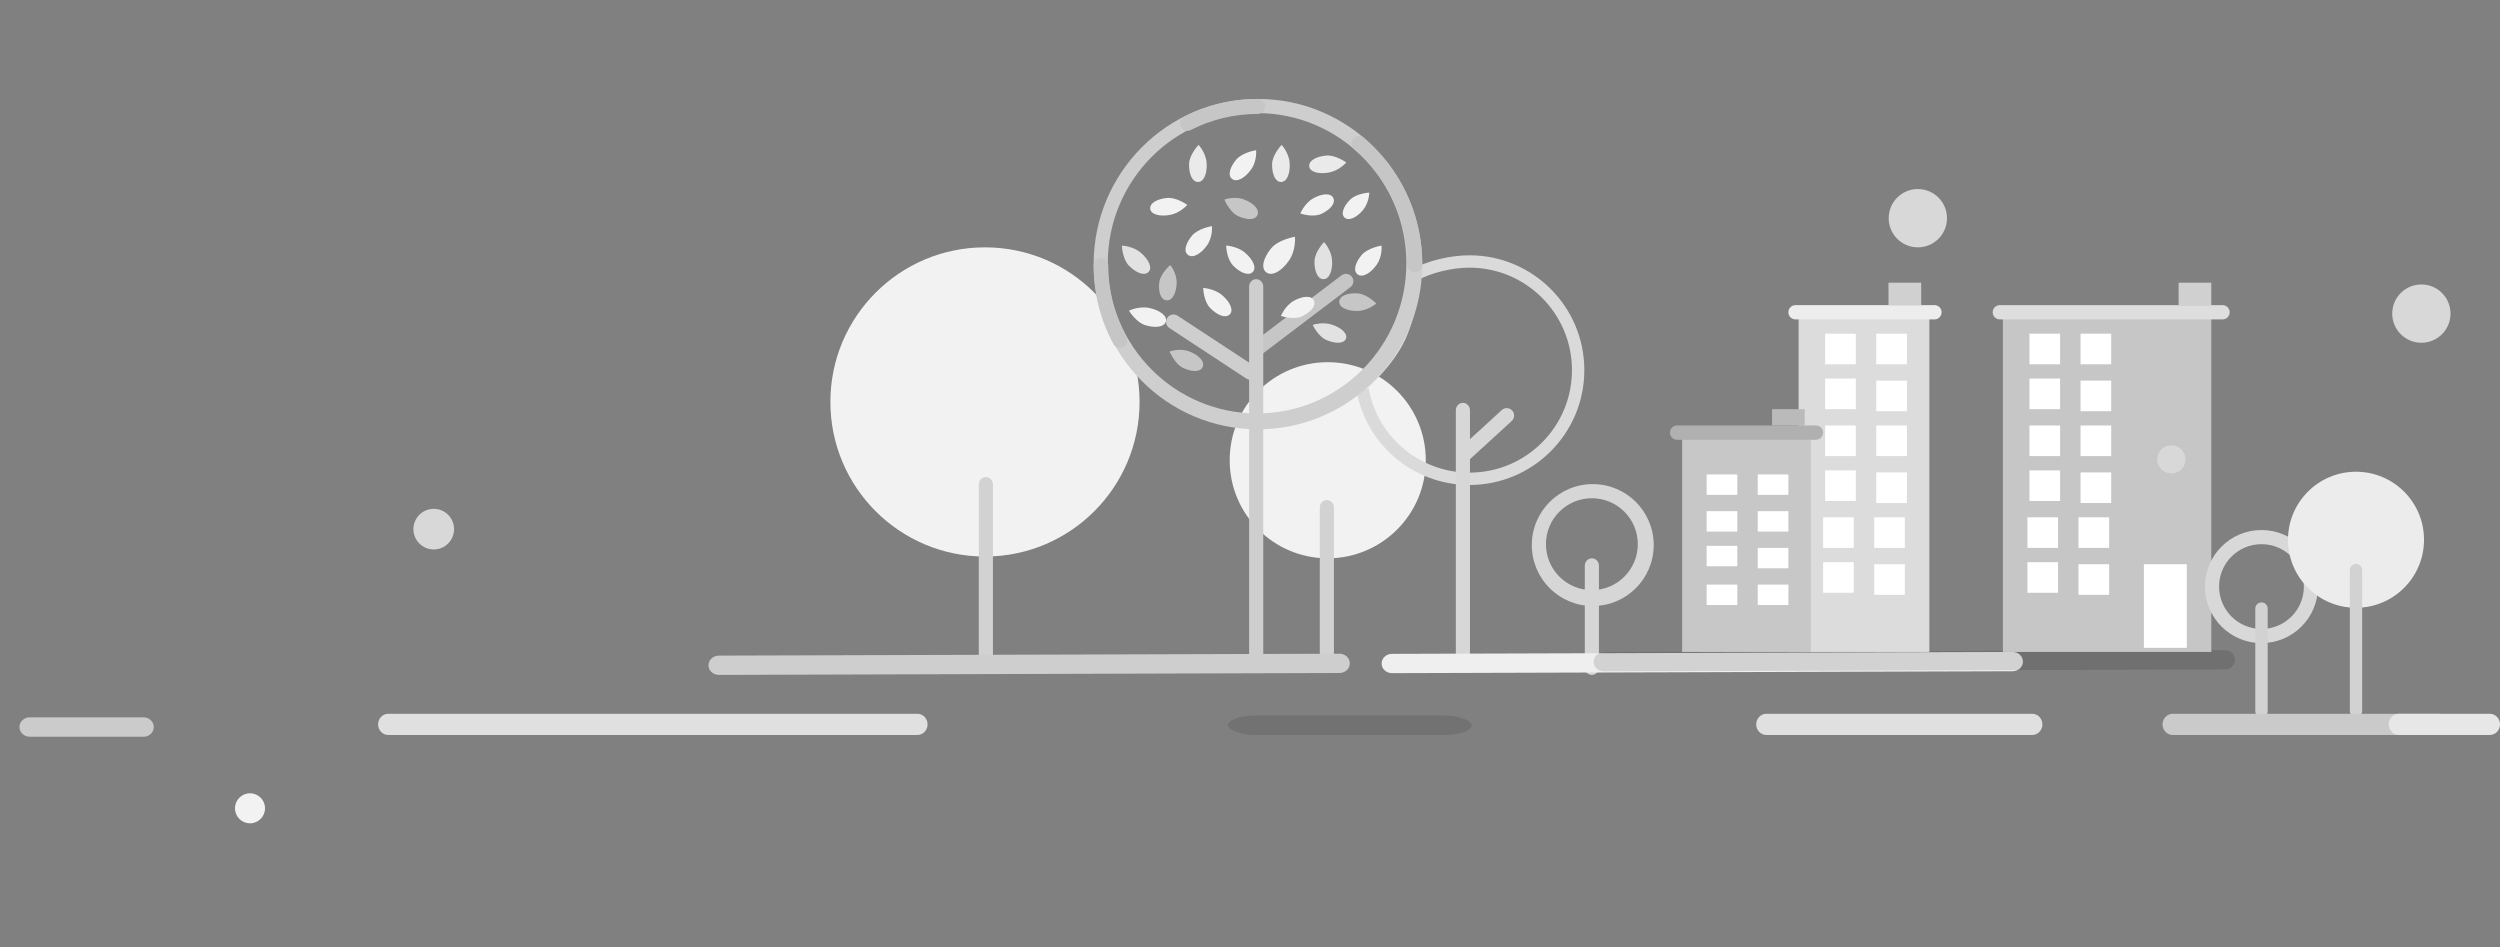 <?xml version="1.0" encoding="UTF-8" standalone="no"?>
<svg width="1415px" height="536px" viewBox="0 0 1415 536" version="1.1" xmlns="http://www.w3.org/2000/svg" xmlns:xlink="http://www.w3.org/1999/xlink" xmlns:sketch="http://www.bohemiancoding.com/sketch/ns">
    <rect x="0" y="0" width="1415" height="536" fill="#808080" stroke="none"/>
    <!-- Generator: Sketch 3.3.2 (12043) - http://www.bohemiancoding.com/sketch -->
    <title>right</title>
    <desc>Created with Sketch.</desc>
    <defs></defs>
    <g id="footer-illustration" stroke="none" stroke-width="1" fill="none" fill-rule="evenodd" sketch:type="MSPage">
        <g id="illustration" sketch:type="MSArtboardGroup" transform="translate(-1285, -33)">
            <g id="Group" sketch:type="MSLayerGroup" transform="translate(1296, 89)">
                <g transform="translate(459, 0)" sketch:type="MSShapeGroup">
                    <g id="Oval-6-+-Line" transform="translate(0, 83)">
                        <circle id="Oval-6" fill="#F2F2F2" cx="281.5" cy="121.5" r="55.5"></circle>
                        <circle id="Oval-6" fill="#F2F2F2" cx="87.5" cy="88.5" r="87.5"></circle>
                        <path d="M277,148.204 L277,235.796 C277,238.118 278.791,240 281,240 C283.209,240 285,238.118 285,235.796 L285,148.204 C285,145.882 283.209,144 281,144 C278.791,144 277,145.882 277,148.204 L277,148.204 Z" id="Shape" fill="#D2D2D2"></path>
                        <path d="M84,135.205 L84,235.795 C84,238.117 85.791,240 88,240 C90.209,240 92,238.117 92,235.795 L92,135.205 C92,132.883 90.209,131 88,131 C85.791,131 84,132.883 84,135.205 L84,135.205 Z" id="Shape" fill="#D2D2D2"></path>
                    </g>
                    <path d="M244.731,144.146 L294.345,106.51 C296.188,105.112 296.546,102.489 295.144,100.65 C293.742,98.812 291.112,98.455 289.269,99.854 L239.655,137.49 C237.812,138.888 237.454,141.511 238.856,143.35 C240.258,145.188 242.888,145.545 244.731,144.146 L244.731,144.146 Z" id="Shape" fill="#C6C6C6"></path>
                    <g id="tree" transform="translate(397, 218)" fill="#D6D6D6">
                        <path d="M34.5,69 C53.554,69 69,53.554 69,34.5 C69,15.446 53.554,0 34.5,0 C15.446,0 0,15.446 0,34.5 C0,53.554 15.446,69 34.5,69 L34.5,69 Z M34,60 C19.641,60 8,48.359 8,34 C8,19.641 19.641,8 34,8 C48.359,8 60,19.641 60,34 C60,48.359 48.359,60 34,60 L34,60 Z" id="Shape"></path>
                        <path d="M30,46.23 L30,103.77 C30,106.106 31.791,108 34,108 C36.209,108 38,106.106 38,103.77 L38,46.23 C38,43.894 36.209,42 34,42 C31.791,42 30,43.894 30,46.23 L30,46.23 Z" id="Shape"></path>
                    </g>
                    <g id="tree" transform="translate(297, 88)">
                        <path d="M0.303,74.183 C4.588,106.268 32.063,130.5 64.728,130.5 C100.626,130.5 129.728,101.399 129.728,65.5 C129.728,29.601 100.626,0.5 64.728,0.5 C53.582,0.5 40.954,3.606 31.706,8.622 L29.999,9.547 L29.881,11.485 L29.881,11.485 C29.881,11.484 29.881,11.484 29.881,11.484 C29.881,11.484 29.881,11.484 29.881,11.484 C29.881,11.484 29.881,11.484 29.881,11.484 C29.88,11.487 29.88,11.487 29.88,11.491 C29.879,11.504 29.879,11.504 29.878,11.527 C29.874,11.586 29.874,11.586 29.867,11.682 C29.854,11.861 29.838,12.073 29.818,12.316 C29.761,13.02 29.685,13.832 29.588,14.74 C29.312,17.345 28.926,20.182 28.415,23.15 C26.966,31.569 24.813,39.327 21.86,45.577 C19.831,49.872 16.975,54.239 13.504,58.56 C10.875,61.833 8.05,64.889 5.226,67.635 C4.239,68.594 3.326,69.445 2.509,70.176 C2.226,70.429 1.977,70.648 1.764,70.832 C1.642,70.938 1.561,71.006 1.527,71.035 L0.048,72.272 L0.303,74.183 L0.303,74.183 Z M7.241,73.256 L6.018,76.404 C6.242,76.217 6.636,75.876 7.177,75.392 C8.064,74.598 9.048,73.682 10.106,72.653 C13.123,69.719 16.139,66.457 18.961,62.944 C22.753,58.223 25.902,53.409 28.189,48.567 C31.455,41.655 33.766,33.327 35.314,24.338 C35.852,21.213 36.257,18.228 36.549,15.48 C36.652,14.514 36.733,13.646 36.795,12.886 C36.817,12.618 36.835,12.381 36.85,12.178 C36.858,12.064 36.858,12.064 36.863,11.987 C36.865,11.956 36.865,11.956 36.866,11.935 C36.867,11.926 36.867,11.926 36.867,11.92 C36.867,11.917 36.867,11.917 36.867,11.915 C36.867,11.914 36.867,11.914 36.867,11.913 C36.867,11.913 36.867,11.913 36.867,11.913 L36.867,11.912 L35.043,14.775 C43.25,10.324 54.731,7.5 64.728,7.5 C96.76,7.5 122.728,33.467 122.728,65.5 C122.728,97.533 96.76,123.5 64.728,123.5 C35.582,123.5 11.064,101.875 7.241,73.256 L7.241,73.256 Z" id="Shape" fill="#DADADA"></path>
                        <path d="M57,88.215 L57,230.785 C57,233.113 58.791,235 61,235 C63.209,235 65,233.113 65,230.785 L65,88.215 C65,85.887 63.209,84 61,84 C58.791,84 57,85.887 57,88.215 L57,88.215 Z" id="Shape" fill="#D7D7D7"></path>
                        <path d="M64.986,115.907 L88.638,94.279 C90.342,92.722 90.464,90.074 88.91,88.366 C87.357,86.657 84.717,86.535 83.014,88.093 L59.362,109.721 C57.658,111.278 57.536,113.926 59.09,115.634 C60.643,117.343 63.283,117.465 64.986,115.907 L64.986,115.907 Z" id="Shape" fill="#D7D7D7"></path>
                    </g>
                    <g id="tree" transform="translate(149, 0)">
                        <path d="M93,187 C144.362,187 186,145.139 186,93.5 C186,41.861 144.362,0 93,0 C41.638,0 0,41.861 0,93.5 C0,145.139 41.638,187 93,187 L93,187 Z M92.5,178 C45.832,178 8,139.944 8,93 C8,46.056 45.832,8 92.5,8 C139.168,8 177,46.056 177,93 C177,139.944 139.168,178 92.5,178 L92.5,178 Z" id="Shape" fill="#CECECE"></path>
                        <path d="M88,106.212 L88,318.788 C88,321.114 89.791,323 92,323 C94.209,323 96,321.114 96,318.788 L96,106.212 C96,103.886 94.209,102 92,102 C89.791,102 88,103.886 88,106.212 L88,106.212 Z" id="Shape" fill="#CECECE"></path>
                        <g id="Group" transform="translate(16, 26)">
                            <path d="M135.627,62.422 C139.099,58.23 146.956,57 146.956,57 C146.956,57 147.573,63.013 144.208,67.817 C140.843,72.621 136.18,75.35 133.431,73.324 C130.683,71.299 132.154,66.614 135.627,62.422 L135.627,62.422 Z" id="Path-50" fill="#F2F2F2"></path>
                            <path d="M25.47,30.048 C30.858,29.491 37,33.975 37,33.975 C37,33.975 33.007,38.58 27.243,39.636 C21.479,40.693 16.37,39.423 16.019,36.145 C15.669,32.867 20.083,30.605 25.47,30.048 L25.47,30.048 Z" id="Path-50" fill="#F2F2F2"></path>
                            <path d="M115.47,6.048 C120.858,5.491 127,9.975 127,9.975 C127,9.975 123.007,14.58 117.243,15.636 C111.479,16.693 106.37,15.423 106.019,12.145 C105.669,8.867 110.083,6.605 115.47,6.048 L115.47,6.048 Z" id="Path-50" fill="#EAEAEA"></path>
                            <path d="M64.627,8.422 C68.099,4.23 75.956,3 75.956,3 C75.956,3 76.573,9.013 73.208,13.817 C69.843,18.621 65.18,21.35 62.431,19.324 C59.683,17.299 61.154,12.614 64.627,8.422 L64.627,8.422 Z" id="Path-50" fill="#F2F2F2"></path>
                            <path d="M39.627,51.422 C43.099,47.23 50.956,46 50.956,46 C50.956,46 51.573,52.013 48.208,56.817 C44.843,61.621 40.18,64.35 37.431,62.324 C34.683,60.299 36.154,55.614 39.627,51.422 L39.627,51.422 Z" id="Path-50" fill="#F2F2F2"></path>
                            <path d="M84.352,58.698 C88.519,53.519 97.947,52 97.947,52 C97.947,52 98.687,59.428 94.65,65.362 C90.612,71.296 85.016,74.667 81.718,72.165 C78.419,69.664 80.184,63.876 84.352,58.698 L84.352,58.698 Z" id="Path-50" fill="#F2F2F2"></path>
                            <path d="M109.004,65.909 C109.099,60.516 114.405,55 114.405,55 C114.405,55 118.59,59.513 118.956,65.339 C119.321,71.165 117.405,76.058 114.034,75.999 C110.663,75.941 108.909,71.301 109.004,65.909 L109.004,65.909 Z" id="Path-50" fill="#E2E2E2"></path>
                            <path d="M85.004,10.909 C85.099,5.516 90.405,5.32907052e-15 90.405,5.32907052e-15 C90.405,5.32907052e-15 94.59,4.513 94.956,10.339 C95.321,16.165 93.405,21.058 90.034,20.999 C86.663,20.941 84.909,16.301 85.004,10.909 L85.004,10.909 Z" id="Path-50" fill="#EAEAEA"></path>
                            <path d="M38.004,10.909 C38.099,5.516 43.405,-8.8817842e-15 43.405,-8.8817842e-15 C43.405,-8.8817842e-15 47.59,4.513 47.956,10.339 C48.321,16.165 46.405,21.058 43.034,20.999 C39.663,20.941 37.909,16.301 38.004,10.909 L38.004,10.909 Z" id="Path-50" fill="#EAEAEA"></path>
                            <path d="M63.039,68.432 C59.194,64.573 59,57 59,57 C59,57 65.279,57.263 69.769,61.106 C74.259,64.95 76.433,69.725 73.971,72.03 C71.51,74.335 66.883,72.292 63.039,68.432 L63.039,68.432 Z" id="Path-50" fill="#F2F2F2"></path>
                            <path d="M50.039,92.432 C46.194,88.573 46,81 46,81 C46,81 52.279,81.263 56.769,85.106 C61.259,88.95 63.433,93.725 60.971,96.03 C58.51,98.335 53.883,96.292 50.039,92.432 L50.039,92.432 Z" id="Path-50" fill="#F2F2F2"></path>
                            <path d="M13.358,102.087 C8.003,100.489 4,93.833 4,93.833 C4,93.833 9.689,91.06 15.607,92.335 C21.525,93.61 25.865,96.825 24.853,100.058 C23.841,103.291 18.713,103.686 13.358,102.087 L13.358,102.087 Z" id="Path-50" fill="#F2F2F2"></path>
                            <path d="M4.039,68.432 C0.194,64.573 7.10542736e-14,57 7.10542736e-14,57 C7.10542736e-14,57 6.279,57.263 10.769,61.106 C15.259,64.95 17.433,69.725 14.971,72.03 C12.51,74.335 7.883,72.292 4.039,68.432 L4.039,68.432 Z" id="Path-50" fill="#E2E2E2"></path>
                            <path d="M133.273,84.033 C138.665,84.318 144,89.811 144,89.811 C144,89.811 139.34,93.831 133.499,93.991 C127.658,94.151 122.83,92.065 123.005,88.701 C123.179,85.336 127.882,83.747 133.273,84.033 L133.273,84.033 Z" id="Path-50" fill="#C6C6C6"></path>
                            <path d="M112.844,39.069 C108.039,41.293 101,38.834 101,38.834 C101,38.834 103.283,33.097 108.283,30.269 C113.283,27.441 118.389,27.087 119.711,30.175 C121.034,33.263 117.648,36.846 112.844,39.069 L112.844,39.069 Z" id="Path-50" fill="#F2F2F2"></path>
                            <path d="M101.844,97.069 C97.039,99.293 90,96.834 90,96.834 C90,96.834 92.283,91.097 97.283,88.269 C102.283,85.441 107.389,85.087 108.711,88.175 C110.034,91.263 106.648,94.846 101.844,97.069 L101.844,97.069 Z" id="Path-50" fill="#F2F2F2"></path>
                            <path d="M65.764,40.318 C60.955,38.082 58,30.96 58,30.96 C58,30.96 63.634,28.873 69.007,30.854 C74.38,32.835 78.053,36.563 76.729,39.668 C75.405,42.774 70.573,42.555 65.764,40.318 L65.764,40.318 Z" id="Path-50" fill="#C6C6C6"></path>
                            <path d="M34.764,126.318 C29.955,124.082 27,116.96 27,116.96 C27,116.96 32.634,114.873 38.007,116.854 C43.38,118.835 47.053,122.563 45.729,125.668 C44.405,128.774 39.573,128.555 34.764,126.318 L34.764,126.318 Z" id="Path-50" fill="#C6C6C6"></path>
                            <path d="M115.764,110.459 C110.955,108.409 108,101.88 108,101.88 C108,101.88 113.634,99.967 119.007,101.783 C124.38,103.598 128.053,107.016 126.729,109.863 C125.405,112.71 120.573,112.509 115.764,110.459 L115.764,110.459 Z" id="Path-50" fill="#E2E2E2"></path>
                            <path d="M129.128,31.057 C132.718,27.426 140,27 140,27 C140,27 139.952,32.733 136.398,36.952 C132.845,41.171 128.32,43.31 126.021,41.142 C123.723,38.973 125.539,34.689 129.128,31.057 L129.128,31.057 Z" id="Path-50" fill="#F2F2F2"></path>
                            <path d="M21.126,77.951 C21.691,72.82 27.407,68 27.407,68 C27.407,68 31.143,72.647 30.996,78.229 C30.848,83.811 28.53,88.316 25.209,87.983 C21.888,87.649 20.562,83.082 21.126,77.951 L21.126,77.951 Z" id="Path-50" fill="#C6C6C6"></path>
                        </g>
                        <path d="M0,94.187 C0,110.007 3.908,125.262 11.256,138.829 C12.353,140.855 14.863,141.595 16.86,140.482 C18.857,139.368 19.587,136.822 18.489,134.795 C11.807,122.457 8.254,108.588 8.254,94.187 C8.254,91.875 6.406,90 4.127,90 C1.848,90 0,91.875 0,94.187 L0,94.187 Z M186,93.764 C186,65.746 173.745,39.73 152.915,22 C151.141,20.49 148.49,20.716 146.992,22.503 C145.494,24.29 145.718,26.963 147.491,28.472 C166.45,44.609 177.594,68.267 177.594,93.764 C177.594,96.104 179.476,98 181.797,98 C184.118,98 186,96.104 186,93.764 L186,93.764 Z M92.817,0 C78.213,0 64.084,3.437 51.309,9.948 C49.244,11 48.409,13.555 49.445,15.654 C50.48,17.752 52.994,18.6 55.059,17.548 C66.677,11.627 79.523,8.502 92.817,8.502 C95.127,8.502 97,6.599 97,4.251 C97,1.903 95.127,0 92.817,0 L92.817,0 Z" id="Shape" fill="#C6C6C6"></path>
                    </g>
                    <path d="M240.109,151.317 L196.542,122.695 C194.6,121.419 191.984,121.949 190.7,123.879 C189.415,125.808 189.949,128.407 191.891,129.683 L235.458,158.305 C237.4,159.581 240.016,159.051 241.3,157.121 C242.585,155.192 242.051,152.593 240.109,151.317 L240.109,151.317 Z" id="Shape" fill="#CECECE"></path>
                </g>
                <path d="M1128.13,323.92 C1131.372,323.92 1134,321.475 1134,318.46 C1134,315.444 1131.372,313 1128.13,313 L776.87,314.08 C773.628,314.08 771,316.525 771,319.54 C771,322.556 773.628,325 776.87,325 L1128.13,323.92 Z" id="Shape" fill="#EFEFEF" sketch:type="MSShapeGroup"></path>
                <path d="M747.13,324.92 C750.372,324.92 753,322.475 753,319.46 C753,316.444 750.372,314 747.13,314 L395.87,315.08 C392.628,315.08 390,317.525 390,320.54 C390,323.556 392.628,326 395.87,326 L747.13,324.92 Z" id="Shape" fill="#CECECE" sketch:type="MSShapeGroup"></path>
                <rect id="Rectangle-30" fill-opacity="0.109" fill="#000000" sketch:type="MSShapeGroup" transform="translate(753.235, 354.717) rotate(-180) translate(-753.235, -354.717) " x="684.47" y="349.433" width="138" height="11" rx="15.36"></rect>
                <path d="M508.25,360 C511.425,360 514,357.314 514,354 C514,350.686 511.425,348 508.25,348 L208.75,348 C205.575,348 203,350.686 203,354 C203,357.314 205.575,360 208.75,360 L508.25,360 Z" id="Shape" fill="#E0E0E0" sketch:type="MSShapeGroup"></path>
                <path d="M988.761,360 L1139.239,360 C1142.421,360 1145,357.314 1145,354 C1145,350.686 1142.421,348 1139.239,348 L988.761,348 C985.579,348 983,350.686 983,354 C983,357.314 985.579,360 988.761,360 L988.761,360 Z" id="Shape" fill="#E0E0E0" sketch:type="MSShapeGroup"></path>
                <path d="M1248.13,322.92 C1251.372,322.92 1254,320.475 1254,317.46 C1254,314.444 1251.372,312 1248.13,312 L896.87,313.08 C893.628,313.08 891,315.525 891,318.54 C891,321.556 893.628,324 896.87,324 L1248.13,322.92 Z" id="Shape" fill-opacity="0.123" fill="#000000" sketch:type="MSShapeGroup"></path>
                <g transform="translate(933, 104)" sketch:type="MSShapeGroup">
                    <rect id="Rectangle-29" fill="#D0D0D0" x="124.887" y="0" width="18.502" height="12.702"></rect>
                    <rect id="Rectangle-29" fill="#D0D0D0" x="289.091" y="0" width="18.502" height="12.702"></rect>
                    <rect id="Rectangle-29" fill="#DCDCDC" x="74.007" y="15.011" width="74.007" height="193.989"></rect>
                    <rect id="Rectangle-29" fill="#C6C6C6" x="189.644" y="15.011" width="117.949" height="193.989"></rect>
                    <g transform="translate(89.04, 28.867)" id="Rectangle-33" fill="#FFFFFF">
                        <rect x="0" y="0" width="17.345" height="17.32"></rect>
                        <rect x="0" y="25.403" width="17.345" height="17.32"></rect>
                        <rect x="0" y="51.961" width="17.345" height="17.32"></rect>
                        <rect x="0" y="77.365" width="17.345" height="17.32"></rect>
                        <rect x="28.909" y="0" width="17.345" height="17.32"></rect>
                        <rect x="28.909" y="26.558" width="17.345" height="17.32"></rect>
                        <rect x="28.909" y="51.961" width="17.345" height="17.32"></rect>
                        <rect x="28.909" y="78.519" width="17.345" height="17.32"></rect>
                    </g>
                    <g transform="translate(204.676, 28.867)" id="Rectangle-33" fill="#FFFFFF">
                        <rect x="0" y="0" width="17.345" height="17.32"></rect>
                        <rect x="0" y="25.403" width="17.345" height="17.32"></rect>
                        <rect x="0" y="51.961" width="17.345" height="17.32"></rect>
                        <rect x="0" y="77.365" width="17.345" height="17.32"></rect>
                        <rect x="28.909" y="0" width="17.345" height="17.32"></rect>
                        <rect x="28.909" y="26.558" width="17.345" height="17.32"></rect>
                        <rect x="28.909" y="51.961" width="17.345" height="17.32"></rect>
                        <rect x="28.909" y="78.519" width="17.345" height="17.32"></rect>
                    </g>
                    <g transform="translate(87.884, 132.79)" id="Rectangle-33" fill="#FFFFFF">
                        <rect x="0" y="0" width="17.345" height="17.32"></rect>
                        <rect x="0" y="25.403" width="17.345" height="17.32"></rect>
                        <rect x="28.909" y="0" width="17.345" height="17.32"></rect>
                        <rect x="28.909" y="26.558" width="17.345" height="17.32"></rect>
                    </g>
                    <g transform="translate(203.52, 132.79)" id="Rectangle-33" fill="#FFFFFF">
                        <rect x="0" y="0" width="17.345" height="17.32"></rect>
                        <rect x="0" y="25.403" width="17.345" height="17.32"></rect>
                        <rect x="28.909" y="0" width="17.345" height="17.32"></rect>
                        <rect x="28.909" y="26.558" width="17.345" height="17.32"></rect>
                        <rect x="65.913" y="26.558" width="24.284" height="47.343"></rect>
                    </g>
                    <g transform="translate(0, 70.436)">
                        <rect id="Rectangle-29" fill="#C7C7C7" x="8.095" y="11.547" width="72.851" height="127.017"></rect>
                        <rect id="Rectangle-29" fill="#BABABA" x="58.975" y="1.155" width="18.502" height="9.238"></rect>
                        <g transform="translate(21.971, 36.95)" id="Rectangle-33" fill="#FFFFFF">
                            <rect x="0" y="1.155" width="17.345" height="11.547"></rect>
                            <rect x="0" y="21.939" width="17.345" height="11.547"></rect>
                            <rect x="0" y="41.569" width="17.345" height="11.547"></rect>
                            <rect x="0" y="63.508" width="17.345" height="11.547"></rect>
                            <rect x="28.909" y="1.155" width="17.345" height="11.547"></rect>
                            <rect x="28.909" y="21.939" width="17.345" height="11.547"></rect>
                            <rect x="28.909" y="42.724" width="17.345" height="11.547"></rect>
                            <rect x="28.909" y="63.508" width="17.345" height="11.547"></rect>
                        </g>
                        <path d="M5.183,18.475 L83.857,18.475 C86.081,18.475 87.884,16.666 87.884,14.434 C87.884,12.202 86.081,10.392 83.857,10.392 L5.183,10.392 C2.959,10.392 1.156,12.202 1.156,14.434 C1.156,16.666 2.959,18.475 5.183,18.475 L5.183,18.475 Z" id="Shape" fill="#B0B0B0"></path>
                    </g>
                    <path d="M72.252,20.785 L150.926,20.785 C153.15,20.785 154.953,18.975 154.953,16.743 C154.953,14.511 153.15,12.702 150.926,12.702 L72.252,12.702 C70.028,12.702 68.225,14.511 68.225,16.743 C68.225,18.975 70.028,20.785 72.252,20.785 L72.252,20.785 Z" id="Shape" fill="#EDEDED"></path>
                    <path d="M187.911,20.785 L313.951,20.785 C316.187,20.785 318,18.975 318,16.743 C318,14.511 316.187,12.702 313.951,12.702 L187.911,12.702 C185.675,12.702 183.862,14.511 183.862,16.743 C183.862,18.975 185.675,20.785 187.911,20.785 L187.911,20.785 Z" id="Shape" fill="#DEDEDE"></path>
                </g>
                <circle id="Oval-83" fill="#D8D8D8" sketch:type="MSShapeGroup" cx="1218" cy="204" r="8"></circle>
                <circle id="Oval-83" fill="#D8D8D8" sketch:type="MSShapeGroup" cx="1074.5" cy="67.5" r="16.5"></circle>
                <circle id="Oval-83" fill="#D8D8D8" sketch:type="MSShapeGroup" cx="234.5" cy="243.5" r="11.5"></circle>
                <circle id="Oval-83" fill="#F2F2F2" sketch:type="MSShapeGroup" cx="130.5" cy="401.5" r="8.5"></circle>
                <circle id="Oval-83" fill="#D8D8D8" sketch:type="MSShapeGroup" cx="1359.5" cy="121.5" r="16.5"></circle>
                <g id="Oval-48-+-Line" transform="translate(1241, 248)" sketch:type="MSShapeGroup">
                    <circle id="Oval-48" stroke="#D8D8D8" stroke-width="8" cx="28" cy="28" r="28"></circle>
                    <path d="M28,40.447 L28,98.56" id="Line" stroke="#D2D2D2" stroke-width="7" stroke-linecap="round"></path>
                </g>
                <g id="Oval-48-+-Line" transform="translate(1284, 211)" sketch:type="MSShapeGroup">
                    <circle id="Oval-48" fill="#ECECEC" cx="38.5" cy="38.5" r="38.5"></circle>
                    <path d="M38.5,55.614 L38.5,135.396" id="Line" stroke="#D2D2D2" stroke-width="7" stroke-linecap="round"></path>
                </g>
                <path d="M1218.772,360 L1369.228,360 C1372.416,360 1375,357.314 1375,354 C1375,350.686 1372.416,348 1369.228,348 L1218.772,348 C1215.584,348 1213,350.686 1213,354 C1213,357.314 1215.584,360 1218.772,360 L1218.772,360 Z" id="Shape" fill="#CACACA" sketch:type="MSShapeGroup"></path>
                <path d="M1346.772,360 L1398.228,360 C1401.416,360 1404,357.314 1404,354 C1404,350.686 1401.416,348 1398.228,348 L1346.772,348 C1343.584,348 1341,350.686 1341,354 C1341,357.314 1343.584,360 1346.772,360 L1346.772,360 Z" id="Shape" fill="#E7E7E7" sketch:type="MSShapeGroup"></path>
                <path d="M70.188,361 C73.426,361 76.051,358.538 76.051,355.5 C76.051,352.462 73.426,350 70.188,350 L5.863,350 C2.625,350 0,352.462 0,355.5 C0,358.538 2.625,361 5.863,361 L70.188,361 Z" id="Shape" fill="#CBCBCB" sketch:type="MSShapeGroup"></path>
            </g>
        </g>
    </g>
</svg>